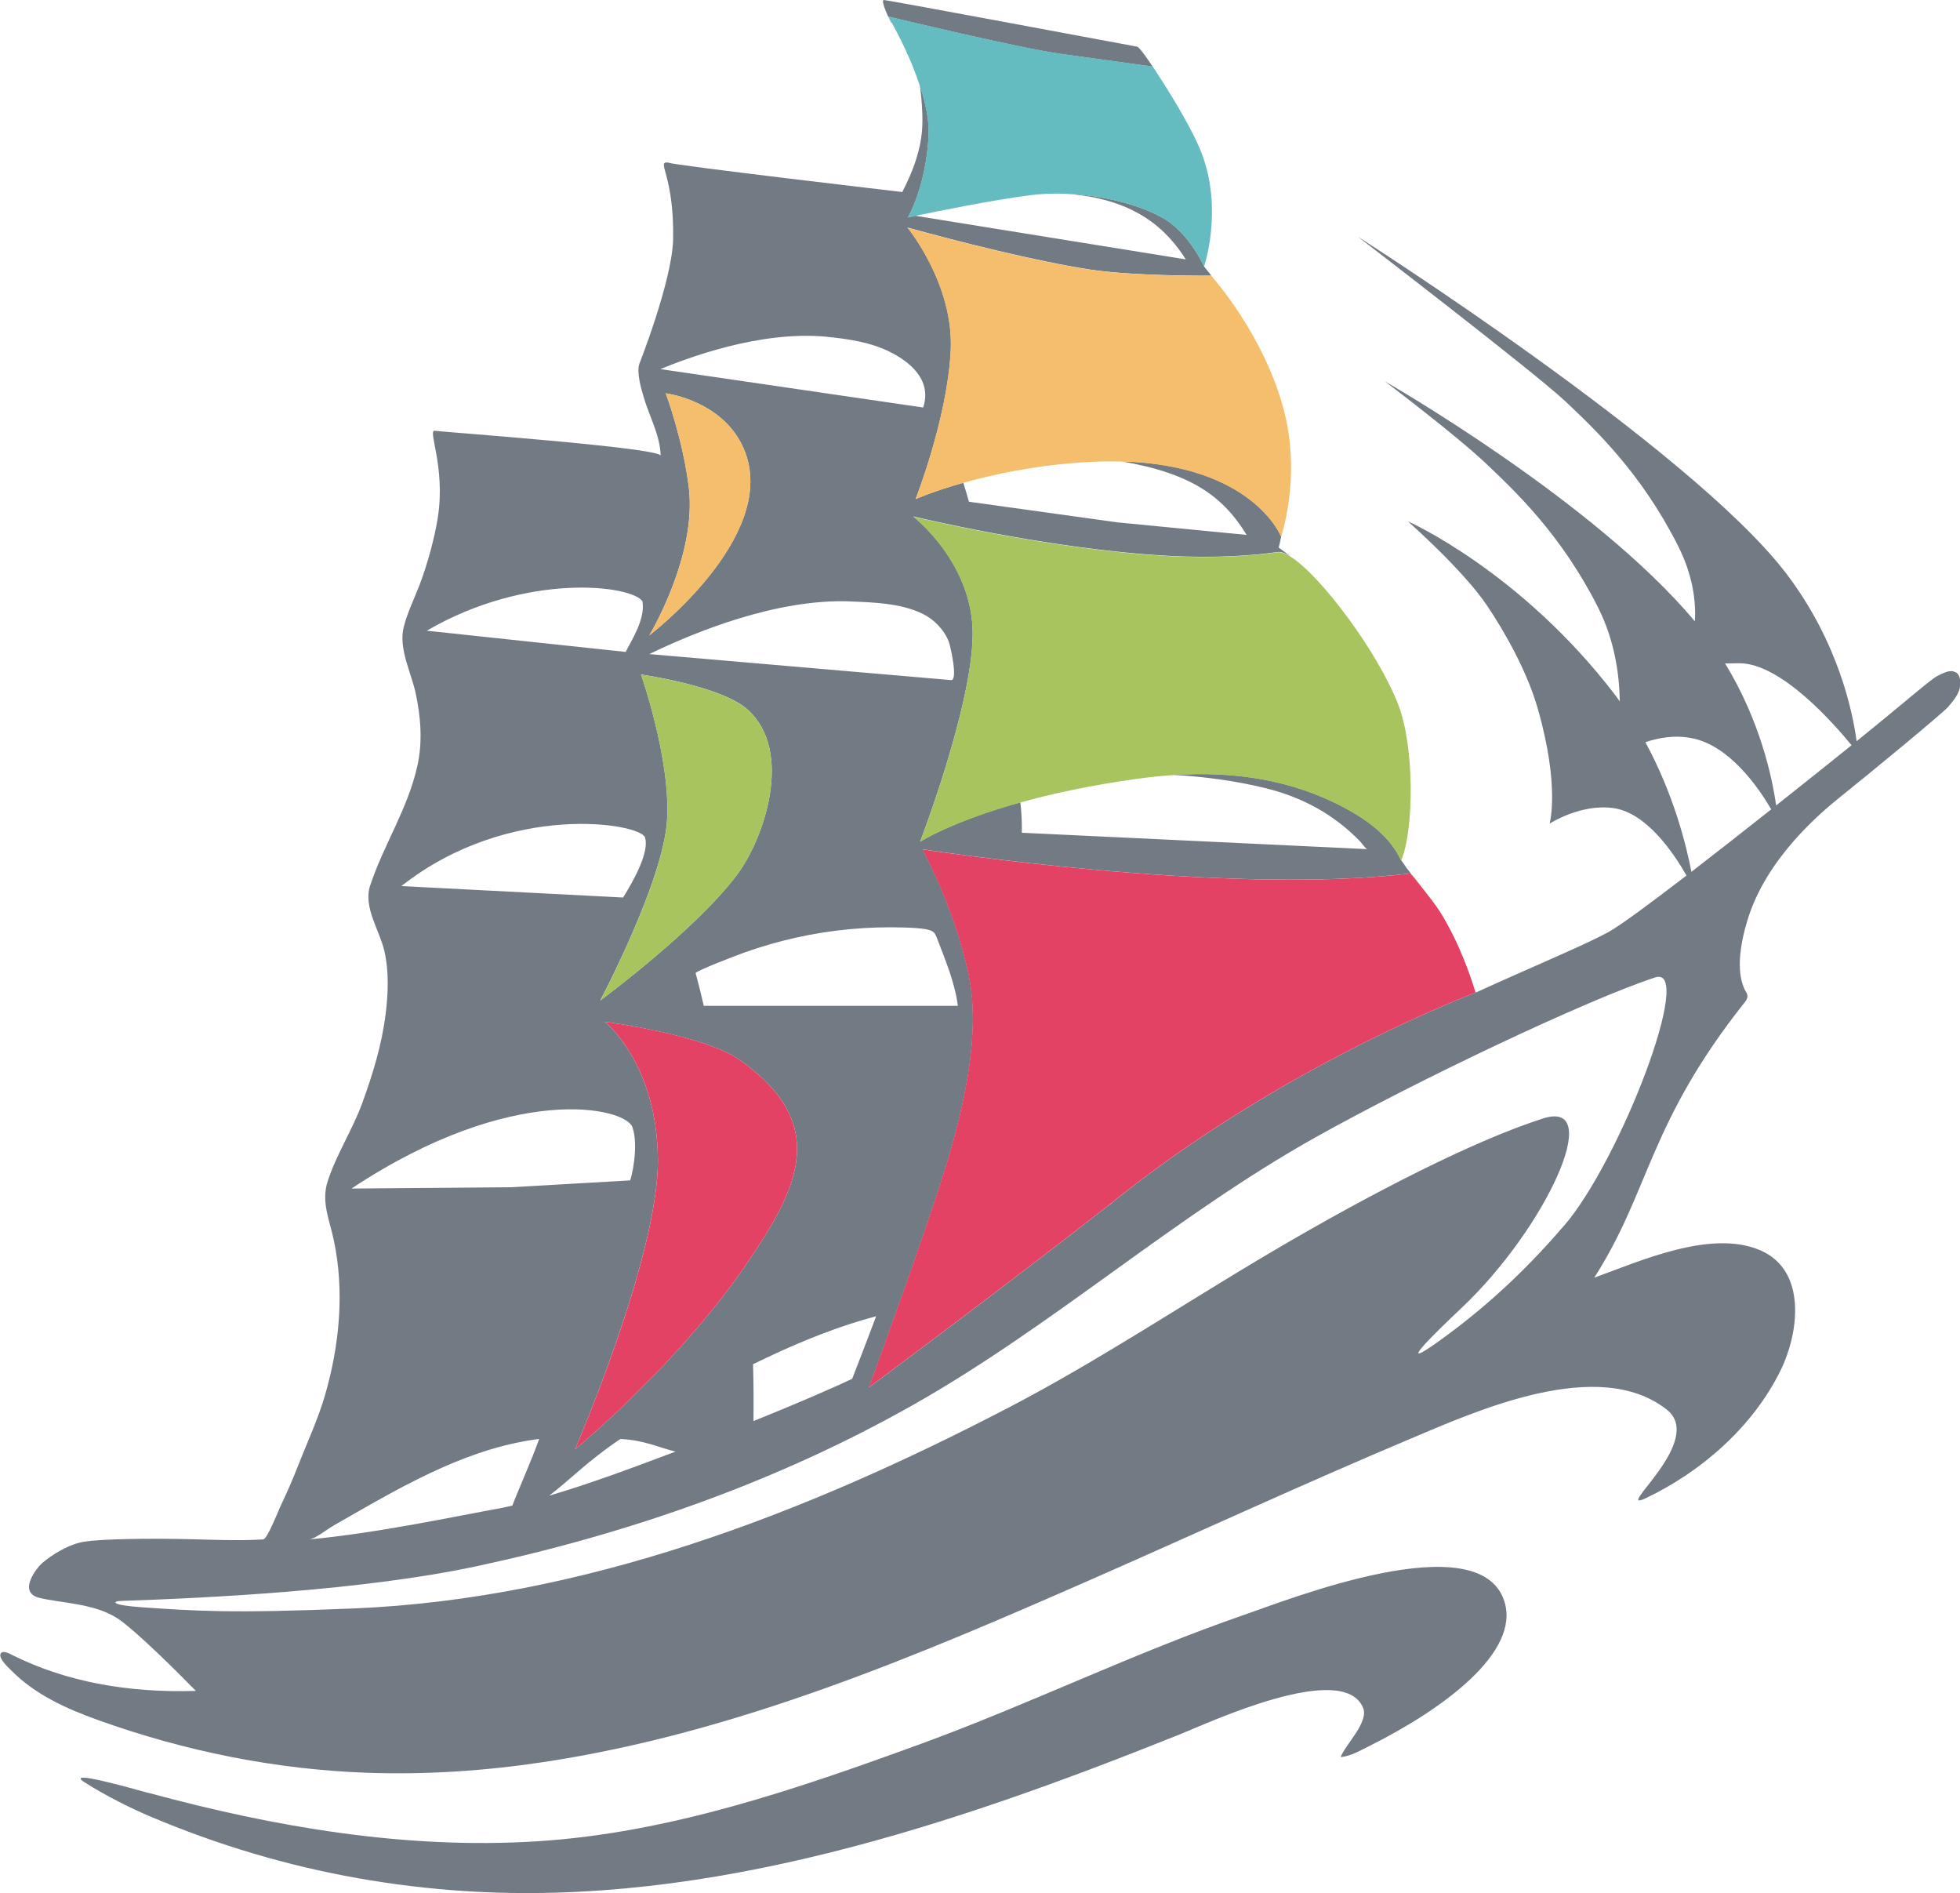 <?xml version="1.0" encoding="UTF-8"?>
<svg id="Layer_1" data-name="Layer 1" xmlns="http://www.w3.org/2000/svg" viewBox="0 0 308.38 297.77">
  <defs>
    <style>
      .cls-1 {
        fill: none;
      }

      .cls-2 {
        fill: #64bcc1;
      }

      .cls-3 {
        fill: #e44265;
      }

      .cls-4 {
        fill: #f5be6d;
      }

      .cls-5 {
        fill: #727b84;
      }

      .cls-6 {
        fill: #a7c45f;
      }
    </style>
  </defs>
  <path class="cls-5" d="M23.37,282.02c19.87,5.39,40.5,8.92,61.14,7.62,20.87-1.32,40.92-8.23,60.44-15.35,16.88-6.16,33.48-14.29,50.63-20.21,7.13-2.46,37.16-14.4,41.1-2.22,2.6,8.03-9.63,17.02-21.37,22.86-1.4.7-2.87,1.55-4.38,1.67.73-1.95,4.46-5.49,3.54-7.73-3.11-7.57-24.33,2.35-28.84,4.16-35.53,14.23-73.89,27.19-112.66,24.64-11.19-.74-22.29-2.69-33.04-5.88-5.52-1.63-10.95-3.59-16.26-5.83-3.05-1.29-7.04-3.27-10.35-5.38-3.31-2.11,7.19.89,10.03,1.66Z"/>
  <path class="cls-1" d="M109.44,153.08c.46,1.64.88,3.37,1.28,5.14h39.98"/>
  <path class="cls-1" d="M118.55,223.54c6.39-2.58,11.98-4.97,15.54-6.66,1.14-2.93,2.42-6.24,3.77-9.83-.7.2-1.33.36-2.06.57-5.77,1.7-11.64,4.17-17.31,6.98.09,2.92.1,6.03.07,8.94Z"/>
  <path class="cls-1" d="M186.55,40.83c-2.88-4.5-7.75-9.65-19.19-10.35-8.22-.51-24.16,2.26-23.37,3.49l42.56,6.86Z"/>
  <path class="cls-1" d="M174.93,189.26c-.15.07-.33.12-.48.19,0,.04,0,.08,0,.12.16-.11.32-.21.47-.32Z"/>
  <path class="cls-1" d="M152.44,78.96l23.39,3.25s-23.75-4.6-23.39-3.25Z"/>
  <path class="cls-1" d="M103.91,58.06l41.35,6.04c.37-1.03-37.37-7.66-41.35-6.04Z"/>
  <path class="cls-1" d="M149.73,102.55c.14-.72.19-1.43.24-2.13-2.37-2.85-6.99-5.46-16.24-5.81-11.63-.44-24.56,4.88-31.57,8.29l46.87,3.49c.23-1.3.46-2.6.7-3.84Z"/>
  <path class="cls-1" d="M80.6,236.84c.81-2.17,2.87-6.69,4.22-10.48-.79.1-2.76.59-3.59.71-9.85,1.44-23.05,9.82-32.64,15.1,10.9-1.02,22.96-3.64,30.44-4.98.45-.08,1.03-.22,1.57-.35Z"/>
  <path class="cls-1" d="M118.48,214.6c.09,2.92.1,6.03.07,8.94,6.39-2.58,11.98-4.97,15.54-6.66,1.14-2.93,2.42-6.24,3.77-9.83-.7.2-1.33.36-2.06.57-5.77,1.7-11.64,4.17-17.31,6.98Z"/>
  <path class="cls-1" d="M140.2,55.44c-3.09-1.59-6.7-2.13-10.12-2.46-10.65-1.01-22.19,3.47-26.17,5.09l41.35,6.04c1.46-4.49-2.35-7.27-5.06-8.66Z"/>
  <path class="cls-1" d="M86.4,235.27c5.76-1.67,11.99-3.95,19.87-6.93-2.57-.63-4.99-1.83-8.67-1.98-4.98,3.31-8.14,6.6-11.2,8.91Z"/>
  <path class="cls-1" d="M162.06,30.72c-5.96.76-14.9,2.58-18.07,3.25l42.56,6.86c-2.87-4.48-7.72-9.61-19.08-10.34-1.81-.06-3.63,0-5.41.24Z"/>
  <path class="cls-1" d="M125.28,147.49c-2.8.62-5.55,1.41-8.25,2.38-.64.23-7.68,2.89-7.59,3.22.46,1.64.88,3.37,1.28,5.14h39.98c-.48-3.72-1.96-7.17-3.29-10.65-.13-.34-.26-.68-.53-.93-.31-.28-.73-.38-1.14-.45-1.13-.2-2.26-.24-3.41-.28-5.72-.19-11.47.35-17.06,1.58Z"/>
  <path class="cls-1" d="M174.45,189.58c.16-.11.32-.21.47-.32-.05.02-.11.04-.16.07-.1.08-.21.17-.31.25,0,0,0,0,0,0Z"/>
  <path class="cls-1" d="M170.97,72.69c-7.94.47-14.67,1.93-19.42,3.27.3.96.6,1.94.89,2.99l23.39,3.25,20.3,1.97c-3.68-6.01-8.64-9.69-19.77-11.58-1.69-.04-3.48-.02-5.39.09Z"/>
  <path class="cls-1" d="M160.51,126.23c.16,1.27.28,2.94.24,4.79,0,0,54.36,2.58,54.36,2.58-.23-.01-.94-1.01-1.12-1.2-4.1-4.24-9.09-6.95-14.81-8.37-4.68-1.16-9.61-1.82-14.54-2.11-1.94.12-3.9.32-5.85.6-7.36,1.03-13.41,2.36-18.27,3.72Z"/>
  <path class="cls-1" d="M260.41,153.74c-10.71,3.5-37.38,16.17-53.38,25.12-22.17,12.4-41.2,29.57-63.28,42.07-21.38,12.1-44.79,20.3-68.77,25.43-17.82,3.81-42.19,5-56.03,5.46-1.17.04-1.77.66,3.55,1.01,8.21.55,13.58.98,33.15.17,36.18-1.51,70.84-14.85,102.89-31.52,14.33-7.46,27.77-16.45,41.61-24.62,15.78-9.3,31.93-17.53,42.64-20.94,9.82-3.13.42,17.26-12.76,29.73-3.72,3.52-11.27,10.79-3.5,5.2,8.49-6.11,14.69-12.41,19.56-18.08,8.86-10.3,20.61-41.09,14.32-39.04Z"/>
  <path class="cls-1" d="M80.6,236.84c.81-2.17,2.87-6.69,4.22-10.48-1.22.15-2.42.35-3.62.61-5.39,1.14-10.57,3.26-15.49,5.71-3.03,1.51-5.98,3.16-8.92,4.83-1.47.84-2.93,1.68-4.4,2.52-.98.56-2.79,2.05-3.81,2.14,10.9-1.02,22.96-3.64,30.44-4.98.45-.08,1.03-.22,1.57-.35Z"/>
  <path class="cls-1" d="M273.69,104.33c-.84,0-1.57.01-2.27.03,5.56,9.09,7.45,18.09,8.03,22.34,4.14-3.28,8.2-6.53,11.86-9.46-2.74-3.36-11.07-12.88-17.63-12.9Z"/>
  <path class="cls-1" d="M266.21,116.12c-2.7-.53-5.25-.07-7.33.63,4.44,8.16,6.44,16.2,7.24,20.39,3.89-3,8.21-6.38,12.56-9.83-1.95-3.35-6.51-10.02-12.47-11.19Z"/>
  <path class="cls-1" d="M149.28,100.95c-.78-1.96-2.36-3.56-4.2-4.43-3.45-1.65-7.67-1.76-11.35-1.9-11.63-.44-24.56,4.88-31.57,8.29,0,0,47.48,4.09,47.48,4.09,1.12.08-.11-5.41-.36-6.04Z"/>
  <path class="cls-1" d="M101.49,131.74c-.67-2.24-21.36-5.73-38.35,7.63l34.89,1.8c1.87-3.01,4.12-7.2,3.45-9.44Z"/>
  <path class="cls-1" d="M101.08,94.59c-1.71-2.55-18.12-4.6-33.93,4.62l31.3,3.34c.63-1.41,3.15-5.06,2.63-7.96Z"/>
  <path class="cls-1" d="M99.12,185.69c.15,0,1.46-5.3.38-8.38-1.08-3.08-18.75-7.21-44.19,9.66l25.24-.21s18.56-1.07,18.57-1.07Z"/>
  <path class="cls-5" d="M166.94,8.49c5.99.83,14.43,2,14.43,2,0,0,.6.89,1.47,2.26-.75-1.19-1.3-2-1.47-2.26-.55-.82-2.06-3.08-2.46-3.15S139.61,0,139.09,0c-.7,0,1.08,3.5,1.08,3.5.03.03.08.07.15.12-.36-.64-.58-1.01-.58-1.01,0,0,20.51,4.96,27.19,5.88Z"/>
  <path class="cls-5" d="M232.03,155.69s.02.07.03.1c-.01-.03-.02-.06-.03-.1Z"/>
  <path class="cls-5" d="M307.66,105.75c-.79-.47-1.77.05-2.85.59-1.08.54-5.41,4.39-12.7,10.25-.56-4.26-2.75-15.46-11.07-26.38-14.95-19.62-67.4-52.98-67.4-52.98,0,0,27.91,21.43,32.64,25.89,4.72,4.46,11.94,11.28,17.71,22.69,2.36,4.67,2.86,8.72,2.68,11.94-15.79-18.92-48.79-37.77-48.79-37.77,0,0,11.1,8.38,15.82,12.84,4.72,4.46,11.94,11.28,17.71,22.69,2.63,5.2,3.37,10.51,3.44,14.82-.21-.29-.41-.59-.63-.88-14.95-19.62-32.72-27.45-32.72-27.45,0,0,8.66,7.61,12.46,13.25,2.73,4.05,6.3,10.29,8,16.26,3.51,12.3,1.85,18.05,1.85,18.05,0,0,4.9-3.19,10.08-2.44,5.18.75,9.44,7.07,11.46,10.6-5.83,4.48-10.54,7.95-12.36,8.94-3.68,2-11.44,5.21-20.8,9.47,0,0,0,0,0,0,0,0-30.32,11.3-57.4,33.18.05-.02.11-.04.16-.07-.16.11-.32.21-.47.32,0,0,0,0,0,0,0,0,0,0,0,0-16.68,13.03-37.76,28.68-37.76,28.68,0,0,5.02-13.64,8.92-25.05,3.71-10.84,9.34-27.4,6.8-39.76-2.14-10.38-7.29-19.84-7.29-19.84,0,0,47.62,7.4,76.83,3.79,0,0,.85,1.03,1.84,2.28-.68-.9-1.3-1.66-1.84-2.28-.66-.76-1.24-1.66-1.5-2.05,0,.01-.01.03-.02.04-1.7-3.77-5.25-6.35-8.79-8.26-8.46-4.56-17.67-5.82-27.01-5.22,4.93.29,9.87.95,14.54,2.11,5.72,1.42,10.71,4.12,14.81,8.37.18.19.89,1.19,1.12,1.2,0,0-54.36-2.58-54.36-2.58.04-1.85-.07-3.52-.24-4.79-10.89,3.04-15.76,6.19-15.76,6.19,0,0,8.14-21.14,8.27-32.5s-9.36-18.66-9.36-18.66c0,0,21.16,5.14,39.95,6.19,7.71.43,13.74-.06,17.4-.59.54-.08,1.25.19,2.09.73l-1.94-1.43c.11-.37.25-.97.4-1.73-.03-.08-4.47-11.32-25.21-11.84,11.13,1.89,16.09,5.57,19.77,11.58l-20.3-1.97-23.39-3.25c-.29-1.05-.59-2.03-.89-2.99-4.74,1.34-7.5,2.57-7.5,2.57,0,0,4.98-12.6,5.53-23.32.54-10.48-6.8-19.39-6.8-19.39,8.14,2.25,20.19,5.28,28.53,6.58,7.05,1.1,19.28.99,19.28.99l-1.14-1.43s-2.24-5-6.03-7.37c-3.4-2.12-9.57-3.9-15.94-4.1,11.36.73,16.21,5.86,19.08,10.34l-42.56-6.86c-.74.15-1.16.25-1.16.25,0,0,2.8-4.63,3.26-12.77.14-2.44-.48-5.28-1.38-8,.27,2,.44,4.13.39,6.14-.09,3.77-1.52,7.5-3.16,10.64,0,0-36.78-4.29-36.77-4.62-2.1-.28.94,1.78.71,12.2-.22,6.64-5.43,19.75-5.28,19.37-.52,1.36.26,3.98.65,5.31.88,3.02,2.61,6.03,2.67,9.22-.07-1.27-34.62-3.76-35.51-3.92-1.24-.23,1.66,5.46.48,13.49-.53,3.39-1.66,7.51-2.88,10.7-.83,2.18-1.95,4.42-2.51,6.68-.85,3.4,1.18,7.14,1.89,10.46.81,3.8,1.1,7.69.23,11.5-1.51,6.68-5.28,12.31-7.4,18.7-1.13,3.39,1.48,7.03,2.23,10.28.74,3.19.61,6.65.21,9.87-.59,4.83-2.02,9.51-3.68,14.06-1.54,4.22-4.09,8.1-5.45,12.33-1.04,3.23.29,6.03.96,9.2,1.72,8.07.91,16.58-1.38,24.45-1.12,3.85-2.82,7.45-4.27,11.17-.83,2.14-1.77,4.25-2.75,6.32-.3.64-2.06,5.14-2.7,5.18-3.92.24-8.3.04-11.23-.03-6.92-.17-14.05-.04-16.84.37-2.38.35-5.11,1.99-6.76,3.43-.78.69-3.87,4.56-.4,5.42,3.47.86,8.84.84,12.51,3.37,2.7,1.86,8.63,7.69,12.13,11.27-10.68.33-20.4-1.41-28.93-5.66-.45-.23-1.56-.84-1.82-.12-.26.73,1.26,2.12,1.66,2.52,3.78,3.85,8.73,6.07,13.73,7.86,13.6,4.89,27.92,7.77,42.36,8.28,9.23.32,18.47-.3,27.6-1.67,30.36-4.56,58.88-16.7,86.8-28.97,16.54-7.27,32.94-14.84,49.59-21.86,10.52-4.44,29.66-13.09,40.42-4.64,6.22,4.89-8.47,16.3-3.38,13.99,8.84-4.18,16.99-11.32,21.32-20.19,2.89-5.92,4.14-15.71-3.24-18.86-7.78-3.32-18.9,1.72-26.1,4.32,8.83-13.77,8.48-24.2,23.77-43.44.35-.44.46-.96.16-1.44-.83-1.31-1.9-4.51.17-11.33,2.95-9.74,11.4-16.87,15.05-19.77,3.65-2.9,15.78-12.9,16.52-13.79.82-.97,1.88-2.18,1.91-3.52.01-.74-.02-1.56-.72-1.97ZM134.09,216.88c-3.56,1.69-9.15,4.08-15.54,6.66.03-2.91.02-6.02-.07-8.94,5.68-2.8,11.54-5.27,17.31-6.98.73-.21,1.36-.37,2.06-.57-1.35,3.59-2.62,6.89-3.77,9.83ZM90.46,228s13.18-30.41,13.05-45.64-8.37-21.64-8.37-21.64c0,0,15.66,2.04,21.28,6.03,14.24,10.12,9.21,20.07,1.03,32.08-10.79,15.83-26.99,29.17-26.99,29.17ZM106.28,228.34c-7.88,2.98-14.12,5.25-19.87,6.93,3.07-2.32,6.23-5.61,11.2-8.91,3.68.15,6.1,1.36,8.67,1.98ZM100.85,106.1s12.6,1.77,16.77,5.51c7.28,6.55,2.64,20.24-1.65,25.98-6.53,8.73-21.53,19.79-21.53,19.79,0,0,9.9-18.69,10.51-28.32s-4.1-22.97-4.1-22.97ZM145.75,146.19c.41.08.84.17,1.14.45.26.24.4.59.53.93,1.32,3.47,2.8,6.93,3.29,10.65h-39.98c-.4-1.76-.83-3.49-1.28-5.14-.09-.33,6.95-2.99,7.59-3.22,2.7-.96,5.45-1.76,8.25-2.38,5.59-1.24,11.34-1.77,17.06-1.58,1.14.04,2.28.08,3.41.28ZM130.07,52.98c3.42.33,7.03.87,10.12,2.46,2.71,1.39,6.52,4.17,5.06,8.66l-41.35-6.04c3.98-1.62,15.52-6.1,26.17-5.09ZM108.38,76.71c-.91-7.54-3.63-14.84-3.63-14.84,0,0,9.53,1.17,12.54,9.4,4.91,13.41-15.13,28.67-15.13,28.67,0,0,7.52-12.43,6.22-23.24ZM133.73,94.61c3.69.14,7.9.26,11.35,1.9,1.84.88,3.42,2.47,4.2,4.43.25.63,1.49,6.13.36,6.04,0,0-47.48-4.09-47.48-4.09,7.01-3.4,19.94-8.73,31.57-8.29ZM101.08,94.59c.52,2.9-2,6.56-2.63,7.96l-31.3-3.34c15.81-9.22,32.22-7.17,33.93-4.62ZM101.49,131.74c.67,2.24-1.58,6.42-3.45,9.44l-34.89-1.8c16.99-13.37,37.68-9.87,38.35-7.63ZM99.5,177.3c1.08,3.08-.23,8.37-.38,8.38,0,0-18.57,1.07-18.57,1.07l-25.24.21c25.44-16.87,43.11-12.74,44.19-9.66ZM52.4,240.02c1.47-.84,2.93-1.68,4.4-2.52,2.94-1.67,5.89-3.33,8.92-4.83,4.92-2.45,10.1-4.57,15.49-5.71,1.19-.25,2.4-.46,3.62-.61-1.36,3.79-3.41,8.31-4.22,10.48-.53.12-1.11.26-1.57.35-7.48,1.35-19.54,3.96-30.44,4.98,1.02-.1,2.83-1.59,3.81-2.14ZM246.1,192.78c-4.87,5.66-11.06,11.97-19.56,18.08-7.77,5.59-.23-1.68,3.5-5.2,13.17-12.47,22.58-32.86,12.76-29.73-10.71,3.41-26.86,11.64-42.64,20.94-13.84,8.16-27.28,17.16-41.61,24.62-32.05,16.67-66.71,30.01-102.89,31.52-19.57.82-24.94.38-33.15-.17-5.32-.36-4.72-.97-3.55-1.01,13.84-.46,38.21-1.65,56.03-5.46,23.98-5.13,47.4-13.33,68.77-25.43,22.08-12.5,41.1-29.67,63.28-42.07,16-8.95,42.67-21.62,53.38-25.12,6.3-2.06-5.46,28.74-14.32,39.04ZM266.12,137.14c-.8-4.19-2.8-12.22-7.24-20.39,2.08-.7,4.63-1.17,7.33-.63,5.95,1.17,10.51,7.84,12.47,11.19-4.35,3.45-8.67,6.83-12.56,9.83ZM279.45,126.7c-.59-4.25-2.47-13.25-8.03-22.34.7-.02,1.43-.03,2.27-.03,6.56.02,14.88,9.54,17.63,12.9-3.66,2.94-7.73,6.19-11.86,9.46Z"/>
  <path class="cls-3" d="M145.12,133.6s5.15,9.46,7.29,19.84c2.55,12.36-3.09,28.91-6.8,39.76-3.9,11.41-8.92,25.05-8.92,25.05,0,0,21.08-15.65,37.76-28.68,0,0,0,0,0,0,.1-.08.21-.17.31-.25,27.08-21.88,57.4-33.18,57.4-33.18h0s-.04-.13-.11-.36c0-.03-.02-.06-.03-.1-.49-1.62-2.35-7.36-5.52-12.36-.55-.87-1.71-2.37-2.72-3.65-.99-1.25-1.84-2.28-1.84-2.28-29.21,3.6-76.83-3.79-76.83-3.79Z"/>
  <path class="cls-6" d="M201.02,86.87c-3.66.52-9.69,1.01-17.4.59-18.79-1.04-39.95-6.19-39.95-6.19,0,0,9.49,7.3,9.36,18.66s-8.27,32.5-8.27,32.5c0,0,4.87-3.15,15.76-6.19,4.86-1.36,10.91-2.69,18.27-3.72,1.95-.27,3.9-.47,5.85-.6,9.34-.6,18.55.66,27.01,5.22,3.54,1.91,7.09,4.49,8.79,8.26,0-.01.01-.03.02-.04,2.03-4.89,2.12-17.88-.48-24.57-3.17-8.15-12.06-20.11-16.86-23.18-.84-.54-1.56-.81-2.09-.73Z"/>
  <path class="cls-4" d="M171.3,42.4c-8.34-1.3-20.39-4.33-28.53-6.58,0,0,7.34,8.91,6.8,19.39-.55,10.72-5.53,23.32-5.53,23.32,0,0,2.76-1.23,7.5-2.57,4.74-1.34,11.47-2.8,19.42-3.27,1.91-.11,3.7-.13,5.39-.09,20.74.51,25.18,11.75,25.21,11.84,0,0,0,0,0,0,0,0,3.11-9.07.58-19.37-3-12.21-11.56-21.69-11.56-21.69,0,0-12.23.11-19.28-.99Z"/>
  <path class="cls-2" d="M146.09,21.44c-.47,8.14-3.26,12.77-3.26,12.77,0,0,.42-.09,1.16-.25,3.17-.66,12.12-2.49,18.07-3.25,1.78-.23,3.6-.29,5.41-.24,6.38.2,12.54,1.98,15.94,4.1,3.8,2.37,6.03,7.37,6.03,7.37,0,0,2.97-8.68-.26-17.53-1.28-3.51-4.46-8.73-6.35-11.69-.87-1.37-1.47-2.26-1.47-2.26,0,0-8.44-1.17-14.43-2-6.68-.92-27.19-5.88-27.19-5.88,0,0,.22.37.58,1.01.98,1.77,3.01,5.66,4.38,9.82.9,2.73,1.52,5.57,1.38,8Z"/>
  <path class="cls-4" d="M117.29,71.27c-3.01-8.23-12.54-9.4-12.54-9.4,0,0,2.72,7.29,3.63,14.84,1.31,10.8-6.22,23.24-6.22,23.24,0,0,20.04-15.26,15.13-28.67Z"/>
  <path class="cls-6" d="M94.44,157.39s15-11.06,21.53-19.79c4.29-5.74,8.93-19.44,1.65-25.98-4.17-3.74-16.77-5.51-16.77-5.51,0,0,4.71,13.35,4.1,22.97s-10.51,28.32-10.51,28.32Z"/>
  <path class="cls-3" d="M116.42,166.75c-5.62-4-21.28-6.03-21.28-6.03,0,0,8.23,6.4,8.37,21.64s-13.05,45.64-13.05,45.64c0,0,16.2-13.34,26.99-29.17,8.18-12,13.21-21.96-1.03-32.08Z"/>
</svg>